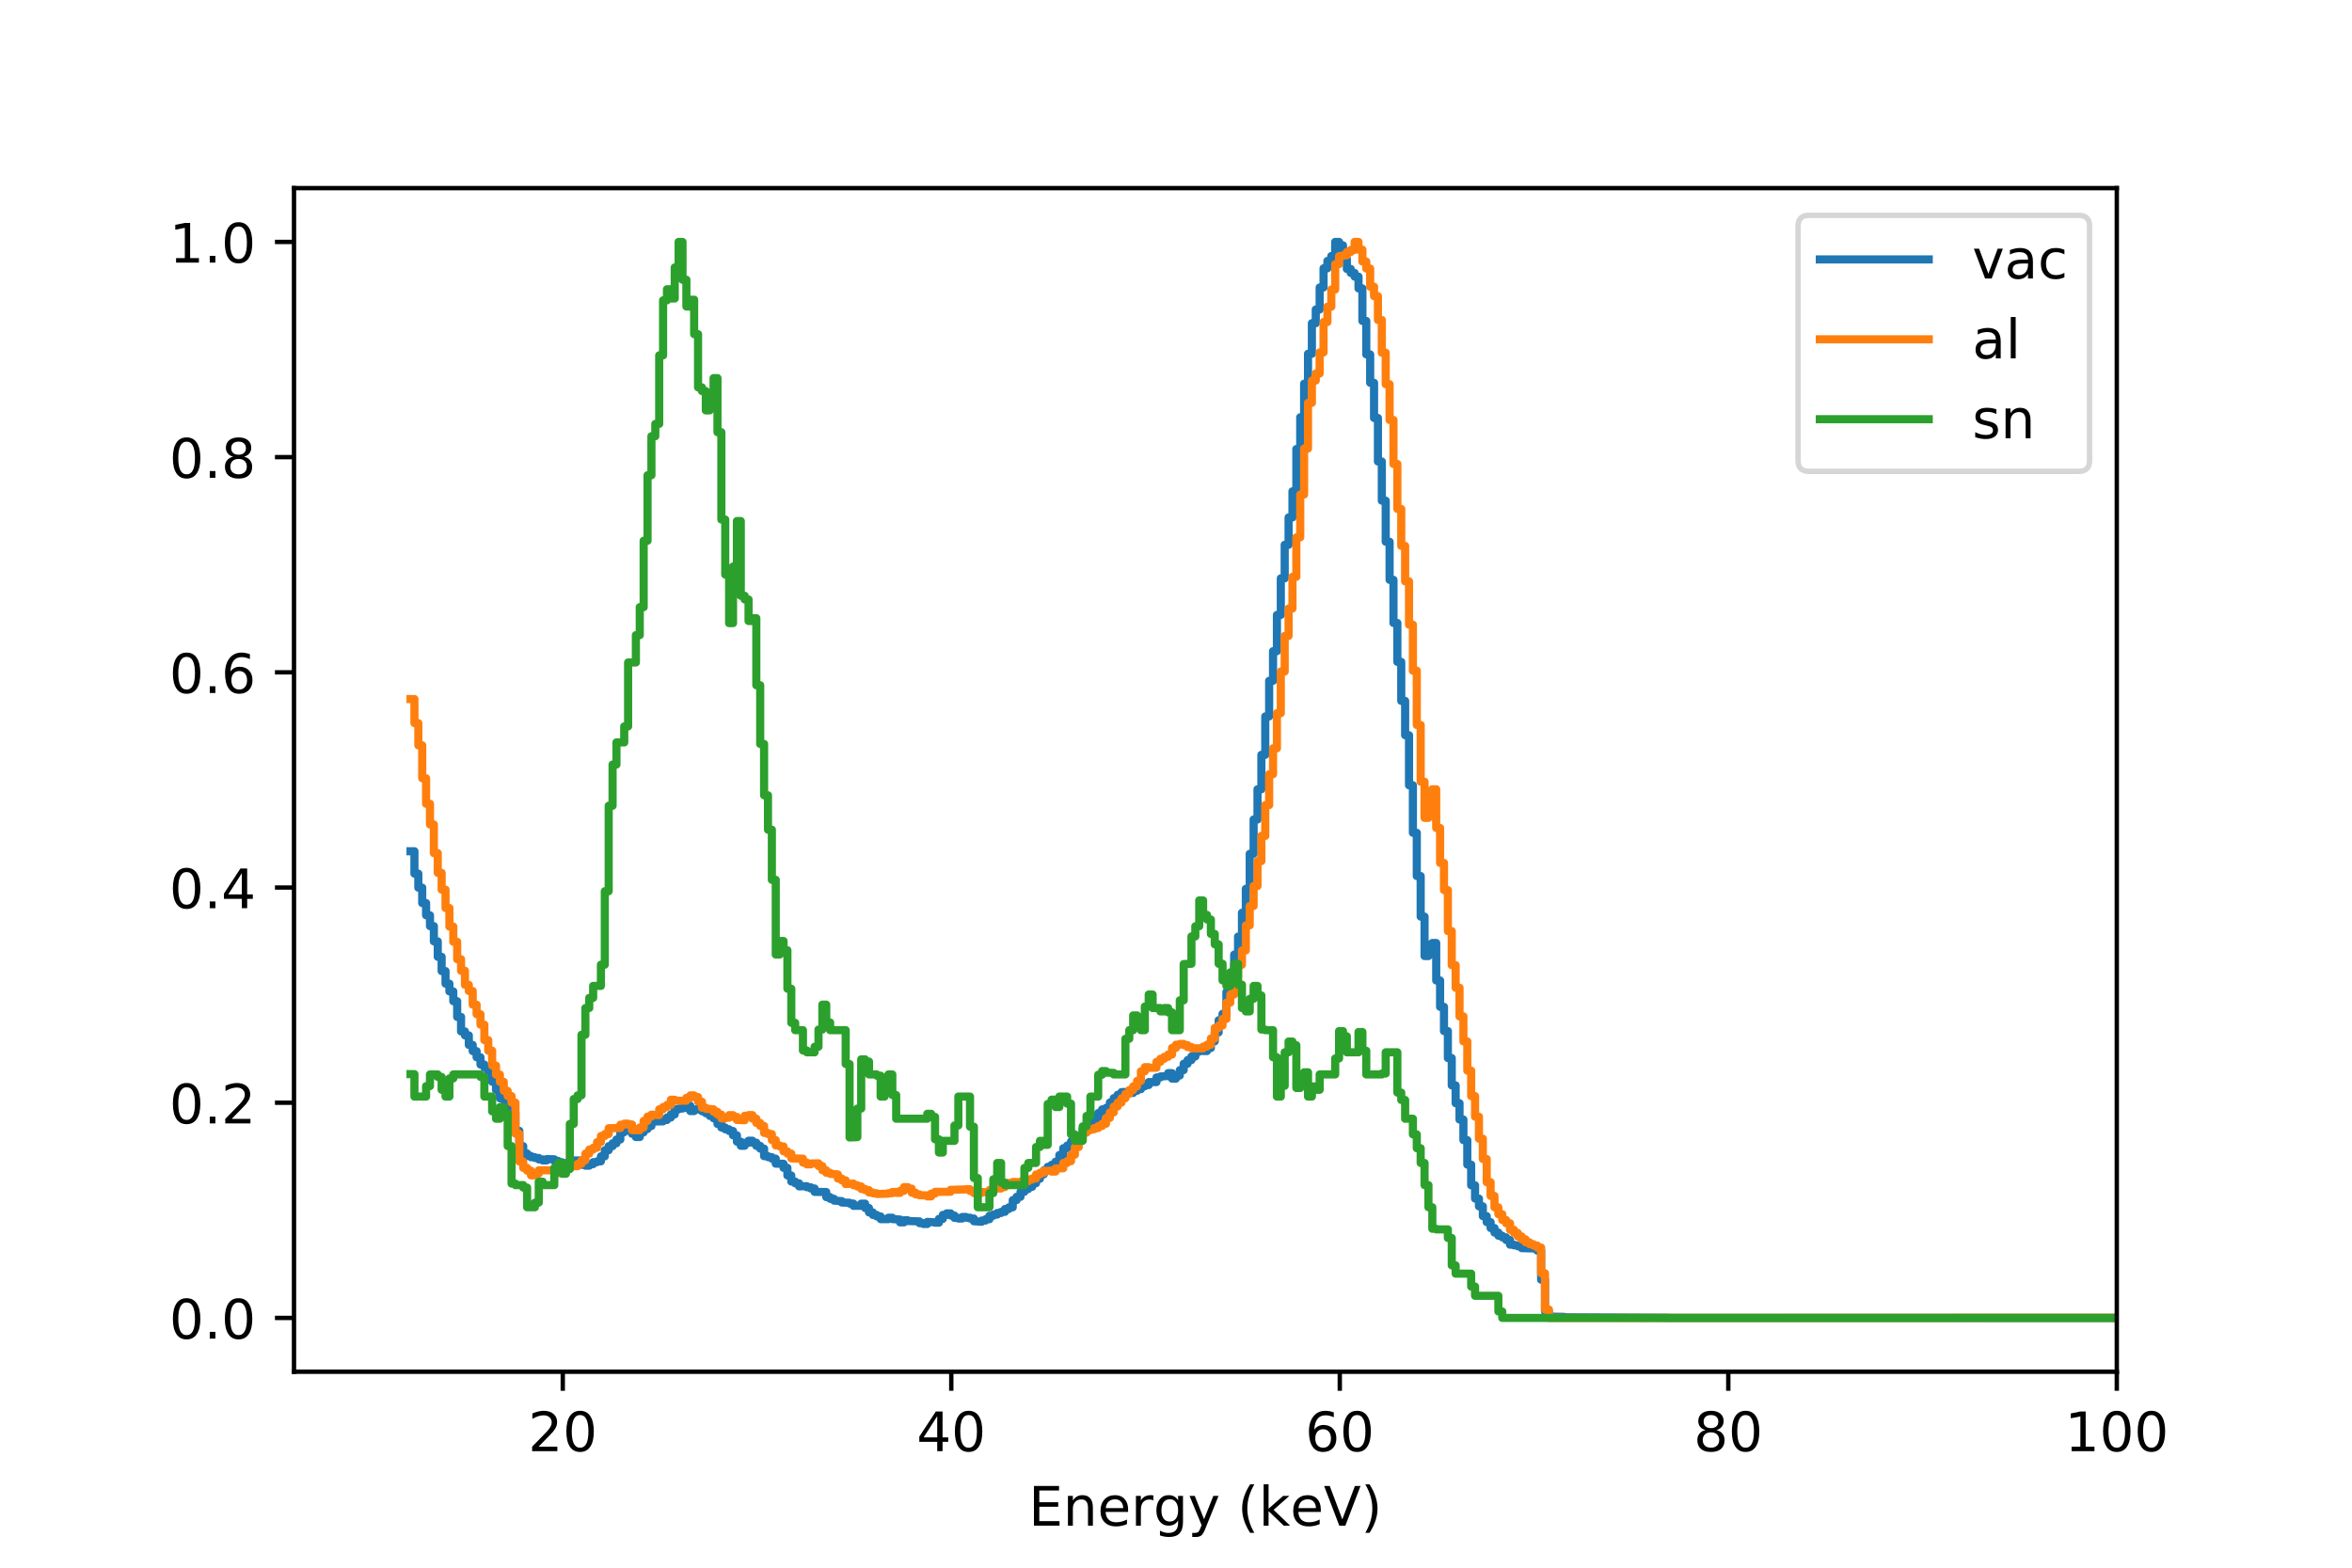 <?xml version="1.0" encoding="utf-8" standalone="no"?>
<!DOCTYPE svg PUBLIC "-//W3C//DTD SVG 1.1//EN"
  "http://www.w3.org/Graphics/SVG/1.1/DTD/svg11.dtd">
<!-- Created with matplotlib (http://matplotlib.org/) -->
<svg height="288pt" version="1.1" viewBox="0 0 432 288" width="432pt" xmlns="http://www.w3.org/2000/svg" xmlns:xlink="http://www.w3.org/1999/xlink">
 <defs>
  <style type="text/css">
*{stroke-linecap:butt;stroke-linejoin:round;}
  </style>
 </defs>
 <g id="figure_1">
  <g id="patch_1">
   <path d="M 0 288 
L 432 288 
L 432 0 
L 0 0 
z
" style="fill:#ffffff;"/>
  </g>
  <g id="axes_1">
   <g id="patch_2">
    <path d="M 54 252 
L 388.8 252 
L 388.8 34.56 
L 54 34.56 
z
" style="fill:#ffffff;"/>
   </g>
   <g id="matplotlib.axis_1">
    <g id="xtick_1">
     <g id="line2d_1">
      <defs>
       <path d="M 0 0 
L 0 3.5 
" id="m0daf4c4205" style="stroke:#000000;stroke-width:0.8;"/>
      </defs>
      <g>
       <use style="stroke:#000000;stroke-width:0.8;" x="103.366" xlink:href="#m0daf4c4205" y="252"/>
      </g>
     </g>
     <g id="text_1">
      <!-- 20 -->
      <defs>
       <path d="M 19.188 8.297 
L 53.609 8.297 
L 53.609 0 
L 7.328 0 
L 7.328 8.297 
Q 12.938 14.109 22.625 23.891 
Q 32.328 33.688 34.812 36.531 
Q 39.547 41.844 41.422 45.531 
Q 43.312 49.219 43.312 52.781 
Q 43.312 58.594 39.234 62.25 
Q 35.156 65.922 28.609 65.922 
Q 23.969 65.922 18.812 64.312 
Q 13.672 62.703 7.812 59.422 
L 7.812 69.391 
Q 13.766 71.781 18.938 73 
Q 24.125 74.219 28.422 74.219 
Q 39.75 74.219 46.484 68.547 
Q 53.219 62.891 53.219 53.422 
Q 53.219 48.922 51.531 44.891 
Q 49.859 40.875 45.406 35.406 
Q 44.188 33.984 37.641 27.219 
Q 31.109 20.453 19.188 8.297 
z
" id="DejaVuSans-32"/>
       <path d="M 31.781 66.406 
Q 24.172 66.406 20.328 58.906 
Q 16.5 51.422 16.5 36.375 
Q 16.5 21.391 20.328 13.891 
Q 24.172 6.391 31.781 6.391 
Q 39.453 6.391 43.281 13.891 
Q 47.125 21.391 47.125 36.375 
Q 47.125 51.422 43.281 58.906 
Q 39.453 66.406 31.781 66.406 
z
M 31.781 74.219 
Q 44.047 74.219 50.516 64.516 
Q 56.984 54.828 56.984 36.375 
Q 56.984 17.969 50.516 8.266 
Q 44.047 -1.422 31.781 -1.422 
Q 19.531 -1.422 13.062 8.266 
Q 6.594 17.969 6.594 36.375 
Q 6.594 54.828 13.062 64.516 
Q 19.531 74.219 31.781 74.219 
z
" id="DejaVuSans-30"/>
      </defs>
      <g transform="translate(97.004 266.598)scale(0.1 -0.1)">
       <use xlink:href="#DejaVuSans-32"/>
       <use x="63.623" xlink:href="#DejaVuSans-30"/>
      </g>
     </g>
    </g>
    <g id="xtick_2">
     <g id="line2d_2">
      <g>
       <use style="stroke:#000000;stroke-width:0.8;" x="174.725" xlink:href="#m0daf4c4205" y="252"/>
      </g>
     </g>
     <g id="text_2">
      <!-- 40 -->
      <defs>
       <path d="M 37.797 64.312 
L 12.891 25.391 
L 37.797 25.391 
z
M 35.203 72.906 
L 47.609 72.906 
L 47.609 25.391 
L 58.016 25.391 
L 58.016 17.188 
L 47.609 17.188 
L 47.609 0 
L 37.797 0 
L 37.797 17.188 
L 4.891 17.188 
L 4.891 26.703 
z
" id="DejaVuSans-34"/>
      </defs>
      <g transform="translate(168.362 266.598)scale(0.1 -0.1)">
       <use xlink:href="#DejaVuSans-34"/>
       <use x="63.623" xlink:href="#DejaVuSans-30"/>
      </g>
     </g>
    </g>
    <g id="xtick_3">
     <g id="line2d_3">
      <g>
       <use style="stroke:#000000;stroke-width:0.8;" x="246.083" xlink:href="#m0daf4c4205" y="252"/>
      </g>
     </g>
     <g id="text_3">
      <!-- 60 -->
      <defs>
       <path d="M 33.016 40.375 
Q 26.375 40.375 22.484 35.828 
Q 18.609 31.297 18.609 23.391 
Q 18.609 15.531 22.484 10.953 
Q 26.375 6.391 33.016 6.391 
Q 39.656 6.391 43.531 10.953 
Q 47.406 15.531 47.406 23.391 
Q 47.406 31.297 43.531 35.828 
Q 39.656 40.375 33.016 40.375 
z
M 52.594 71.297 
L 52.594 62.312 
Q 48.875 64.062 45.094 64.984 
Q 41.312 65.922 37.594 65.922 
Q 27.828 65.922 22.672 59.328 
Q 17.531 52.734 16.797 39.406 
Q 19.672 43.656 24.016 45.922 
Q 28.375 48.188 33.594 48.188 
Q 44.578 48.188 50.953 41.516 
Q 57.328 34.859 57.328 23.391 
Q 57.328 12.156 50.688 5.359 
Q 44.047 -1.422 33.016 -1.422 
Q 20.359 -1.422 13.672 8.266 
Q 6.984 17.969 6.984 36.375 
Q 6.984 53.656 15.188 63.938 
Q 23.391 74.219 37.203 74.219 
Q 40.922 74.219 44.703 73.484 
Q 48.484 72.75 52.594 71.297 
z
" id="DejaVuSans-36"/>
      </defs>
      <g transform="translate(239.721 266.598)scale(0.1 -0.1)">
       <use xlink:href="#DejaVuSans-36"/>
       <use x="63.623" xlink:href="#DejaVuSans-30"/>
      </g>
     </g>
    </g>
    <g id="xtick_4">
     <g id="line2d_4">
      <g>
       <use style="stroke:#000000;stroke-width:0.8;" x="317.442" xlink:href="#m0daf4c4205" y="252"/>
      </g>
     </g>
     <g id="text_4">
      <!-- 80 -->
      <defs>
       <path d="M 31.781 34.625 
Q 24.75 34.625 20.719 30.859 
Q 16.703 27.094 16.703 20.516 
Q 16.703 13.922 20.719 10.156 
Q 24.75 6.391 31.781 6.391 
Q 38.812 6.391 42.859 10.172 
Q 46.922 13.969 46.922 20.516 
Q 46.922 27.094 42.891 30.859 
Q 38.875 34.625 31.781 34.625 
z
M 21.922 38.812 
Q 15.578 40.375 12.031 44.719 
Q 8.5 49.078 8.5 55.328 
Q 8.5 64.062 14.719 69.141 
Q 20.953 74.219 31.781 74.219 
Q 42.672 74.219 48.875 69.141 
Q 55.078 64.062 55.078 55.328 
Q 55.078 49.078 51.531 44.719 
Q 48 40.375 41.703 38.812 
Q 48.828 37.156 52.797 32.312 
Q 56.781 27.484 56.781 20.516 
Q 56.781 9.906 50.312 4.234 
Q 43.844 -1.422 31.781 -1.422 
Q 19.734 -1.422 13.25 4.234 
Q 6.781 9.906 6.781 20.516 
Q 6.781 27.484 10.781 32.312 
Q 14.797 37.156 21.922 38.812 
z
M 18.312 54.391 
Q 18.312 48.734 21.844 45.562 
Q 25.391 42.391 31.781 42.391 
Q 38.141 42.391 41.719 45.562 
Q 45.312 48.734 45.312 54.391 
Q 45.312 60.062 41.719 63.234 
Q 38.141 66.406 31.781 66.406 
Q 25.391 66.406 21.844 63.234 
Q 18.312 60.062 18.312 54.391 
z
" id="DejaVuSans-38"/>
      </defs>
      <g transform="translate(311.079 266.598)scale(0.1 -0.1)">
       <use xlink:href="#DejaVuSans-38"/>
       <use x="63.623" xlink:href="#DejaVuSans-30"/>
      </g>
     </g>
    </g>
    <g id="xtick_5">
     <g id="line2d_5">
      <g>
       <use style="stroke:#000000;stroke-width:0.8;" x="388.8" xlink:href="#m0daf4c4205" y="252"/>
      </g>
     </g>
     <g id="text_5">
      <!-- 100 -->
      <defs>
       <path d="M 12.406 8.297 
L 28.516 8.297 
L 28.516 63.922 
L 10.984 60.406 
L 10.984 69.391 
L 28.422 72.906 
L 38.281 72.906 
L 38.281 8.297 
L 54.391 8.297 
L 54.391 0 
L 12.406 0 
z
" id="DejaVuSans-31"/>
      </defs>
      <g transform="translate(379.256 266.598)scale(0.1 -0.1)">
       <use xlink:href="#DejaVuSans-31"/>
       <use x="63.623" xlink:href="#DejaVuSans-30"/>
       <use x="127.246" xlink:href="#DejaVuSans-30"/>
      </g>
     </g>
    </g>
    <g id="text_6">
     <!-- Energy (keV) -->
     <defs>
      <path d="M 9.812 72.906 
L 55.906 72.906 
L 55.906 64.594 
L 19.672 64.594 
L 19.672 43.016 
L 54.391 43.016 
L 54.391 34.719 
L 19.672 34.719 
L 19.672 8.297 
L 56.781 8.297 
L 56.781 0 
L 9.812 0 
z
" id="DejaVuSans-45"/>
      <path d="M 54.891 33.016 
L 54.891 0 
L 45.906 0 
L 45.906 32.719 
Q 45.906 40.484 42.875 44.328 
Q 39.844 48.188 33.797 48.188 
Q 26.516 48.188 22.312 43.547 
Q 18.109 38.922 18.109 30.906 
L 18.109 0 
L 9.078 0 
L 9.078 54.688 
L 18.109 54.688 
L 18.109 46.188 
Q 21.344 51.125 25.703 53.562 
Q 30.078 56 35.797 56 
Q 45.219 56 50.047 50.172 
Q 54.891 44.344 54.891 33.016 
z
" id="DejaVuSans-6e"/>
      <path d="M 56.203 29.594 
L 56.203 25.203 
L 14.891 25.203 
Q 15.484 15.922 20.484 11.062 
Q 25.484 6.203 34.422 6.203 
Q 39.594 6.203 44.453 7.469 
Q 49.312 8.734 54.109 11.281 
L 54.109 2.781 
Q 49.266 0.734 44.188 -0.344 
Q 39.109 -1.422 33.891 -1.422 
Q 20.797 -1.422 13.156 6.188 
Q 5.516 13.812 5.516 26.812 
Q 5.516 40.234 12.766 48.109 
Q 20.016 56 32.328 56 
Q 43.359 56 49.781 48.891 
Q 56.203 41.797 56.203 29.594 
z
M 47.219 32.234 
Q 47.125 39.594 43.094 43.984 
Q 39.062 48.391 32.422 48.391 
Q 24.906 48.391 20.391 44.141 
Q 15.875 39.891 15.188 32.172 
z
" id="DejaVuSans-65"/>
      <path d="M 41.109 46.297 
Q 39.594 47.172 37.812 47.578 
Q 36.031 48 33.891 48 
Q 26.266 48 22.188 43.047 
Q 18.109 38.094 18.109 28.812 
L 18.109 0 
L 9.078 0 
L 9.078 54.688 
L 18.109 54.688 
L 18.109 46.188 
Q 20.953 51.172 25.484 53.578 
Q 30.031 56 36.531 56 
Q 37.453 56 38.578 55.875 
Q 39.703 55.766 41.062 55.516 
z
" id="DejaVuSans-72"/>
      <path d="M 45.406 27.984 
Q 45.406 37.75 41.375 43.109 
Q 37.359 48.484 30.078 48.484 
Q 22.859 48.484 18.828 43.109 
Q 14.797 37.75 14.797 27.984 
Q 14.797 18.266 18.828 12.891 
Q 22.859 7.516 30.078 7.516 
Q 37.359 7.516 41.375 12.891 
Q 45.406 18.266 45.406 27.984 
z
M 54.391 6.781 
Q 54.391 -7.172 48.188 -13.984 
Q 42 -20.797 29.203 -20.797 
Q 24.469 -20.797 20.266 -20.094 
Q 16.062 -19.391 12.109 -17.922 
L 12.109 -9.188 
Q 16.062 -11.328 19.922 -12.344 
Q 23.781 -13.375 27.781 -13.375 
Q 36.625 -13.375 41.016 -8.766 
Q 45.406 -4.156 45.406 5.172 
L 45.406 9.625 
Q 42.625 4.781 38.281 2.391 
Q 33.938 0 27.875 0 
Q 17.828 0 11.672 7.656 
Q 5.516 15.328 5.516 27.984 
Q 5.516 40.672 11.672 48.328 
Q 17.828 56 27.875 56 
Q 33.938 56 38.281 53.609 
Q 42.625 51.219 45.406 46.391 
L 45.406 54.688 
L 54.391 54.688 
z
" id="DejaVuSans-67"/>
      <path d="M 32.172 -5.078 
Q 28.375 -14.844 24.75 -17.812 
Q 21.141 -20.797 15.094 -20.797 
L 7.906 -20.797 
L 7.906 -13.281 
L 13.188 -13.281 
Q 16.891 -13.281 18.938 -11.516 
Q 21 -9.766 23.484 -3.219 
L 25.094 0.875 
L 2.984 54.688 
L 12.5 54.688 
L 29.594 11.922 
L 46.688 54.688 
L 56.203 54.688 
z
" id="DejaVuSans-79"/>
      <path id="DejaVuSans-20"/>
      <path d="M 31 75.875 
Q 24.469 64.656 21.281 53.656 
Q 18.109 42.672 18.109 31.391 
Q 18.109 20.125 21.312 9.062 
Q 24.516 -2 31 -13.188 
L 23.188 -13.188 
Q 15.875 -1.703 12.234 9.375 
Q 8.594 20.453 8.594 31.391 
Q 8.594 42.281 12.203 53.312 
Q 15.828 64.359 23.188 75.875 
z
" id="DejaVuSans-28"/>
      <path d="M 9.078 75.984 
L 18.109 75.984 
L 18.109 31.109 
L 44.922 54.688 
L 56.391 54.688 
L 27.391 29.109 
L 57.625 0 
L 45.906 0 
L 18.109 26.703 
L 18.109 0 
L 9.078 0 
z
" id="DejaVuSans-6b"/>
      <path d="M 28.609 0 
L 0.781 72.906 
L 11.078 72.906 
L 34.188 11.531 
L 57.328 72.906 
L 67.578 72.906 
L 39.797 0 
z
" id="DejaVuSans-56"/>
      <path d="M 8.016 75.875 
L 15.828 75.875 
Q 23.141 64.359 26.781 53.312 
Q 30.422 42.281 30.422 31.391 
Q 30.422 20.453 26.781 9.375 
Q 23.141 -1.703 15.828 -13.188 
L 8.016 -13.188 
Q 14.5 -2 17.703 9.062 
Q 20.906 20.125 20.906 31.391 
Q 20.906 42.672 17.703 53.656 
Q 14.5 64.656 8.016 75.875 
z
" id="DejaVuSans-29"/>
     </defs>
     <g transform="translate(188.927 280.277)scale(0.1 -0.1)">
      <use xlink:href="#DejaVuSans-45"/>
      <use x="63.184" xlink:href="#DejaVuSans-6e"/>
      <use x="126.562" xlink:href="#DejaVuSans-65"/>
      <use x="188.086" xlink:href="#DejaVuSans-72"/>
      <use x="229.184" xlink:href="#DejaVuSans-67"/>
      <use x="292.66" xlink:href="#DejaVuSans-79"/>
      <use x="351.84" xlink:href="#DejaVuSans-20"/>
      <use x="383.627" xlink:href="#DejaVuSans-28"/>
      <use x="422.641" xlink:href="#DejaVuSans-6b"/>
      <use x="480.504" xlink:href="#DejaVuSans-65"/>
      <use x="542.027" xlink:href="#DejaVuSans-56"/>
      <use x="610.436" xlink:href="#DejaVuSans-29"/>
     </g>
    </g>
   </g>
   <g id="matplotlib.axis_2">
    <g id="ytick_1">
     <g id="line2d_6">
      <defs>
       <path d="M 0 0 
L -3.5 0 
" id="mf106c915b4" style="stroke:#000000;stroke-width:0.8;"/>
      </defs>
      <g>
       <use style="stroke:#000000;stroke-width:0.8;" x="54" xlink:href="#mf106c915b4" y="242.116"/>
      </g>
     </g>
     <g id="text_7">
      <!-- 0.0 -->
      <defs>
       <path d="M 10.688 12.406 
L 21 12.406 
L 21 0 
L 10.688 0 
z
" id="DejaVuSans-2e"/>
      </defs>
      <g transform="translate(31.097 245.916)scale(0.1 -0.1)">
       <use xlink:href="#DejaVuSans-30"/>
       <use x="63.623" xlink:href="#DejaVuSans-2e"/>
       <use x="95.41" xlink:href="#DejaVuSans-30"/>
      </g>
     </g>
    </g>
    <g id="ytick_2">
     <g id="line2d_7">
      <g>
       <use style="stroke:#000000;stroke-width:0.8;" x="54" xlink:href="#mf106c915b4" y="202.582"/>
      </g>
     </g>
     <g id="text_8">
      <!-- 0.2 -->
      <g transform="translate(31.097 206.381)scale(0.1 -0.1)">
       <use xlink:href="#DejaVuSans-30"/>
       <use x="63.623" xlink:href="#DejaVuSans-2e"/>
       <use x="95.41" xlink:href="#DejaVuSans-32"/>
      </g>
     </g>
    </g>
    <g id="ytick_3">
     <g id="line2d_8">
      <g>
       <use style="stroke:#000000;stroke-width:0.8;" x="54" xlink:href="#mf106c915b4" y="163.047"/>
      </g>
     </g>
     <g id="text_9">
      <!-- 0.4 -->
      <g transform="translate(31.097 166.846)scale(0.1 -0.1)">
       <use xlink:href="#DejaVuSans-30"/>
       <use x="63.623" xlink:href="#DejaVuSans-2e"/>
       <use x="95.41" xlink:href="#DejaVuSans-34"/>
      </g>
     </g>
    </g>
    <g id="ytick_4">
     <g id="line2d_9">
      <g>
       <use style="stroke:#000000;stroke-width:0.8;" x="54" xlink:href="#mf106c915b4" y="123.513"/>
      </g>
     </g>
     <g id="text_10">
      <!-- 0.6 -->
      <g transform="translate(31.097 127.312)scale(0.1 -0.1)">
       <use xlink:href="#DejaVuSans-30"/>
       <use x="63.623" xlink:href="#DejaVuSans-2e"/>
       <use x="95.41" xlink:href="#DejaVuSans-36"/>
      </g>
     </g>
    </g>
    <g id="ytick_5">
     <g id="line2d_10">
      <g>
       <use style="stroke:#000000;stroke-width:0.8;" x="54" xlink:href="#mf106c915b4" y="83.978"/>
      </g>
     </g>
     <g id="text_11">
      <!-- 0.8 -->
      <g transform="translate(31.097 87.777)scale(0.1 -0.1)">
       <use xlink:href="#DejaVuSans-30"/>
       <use x="63.623" xlink:href="#DejaVuSans-2e"/>
       <use x="95.41" xlink:href="#DejaVuSans-38"/>
      </g>
     </g>
    </g>
    <g id="ytick_6">
     <g id="line2d_11">
      <g>
       <use style="stroke:#000000;stroke-width:0.8;" x="54" xlink:href="#mf106c915b4" y="44.444"/>
      </g>
     </g>
     <g id="text_12">
      <!-- 1.0 -->
      <g transform="translate(31.097 48.243)scale(0.1 -0.1)">
       <use xlink:href="#DejaVuSans-31"/>
       <use x="63.623" xlink:href="#DejaVuSans-2e"/>
       <use x="95.41" xlink:href="#DejaVuSans-30"/>
      </g>
     </g>
    </g>
   </g>
   <g id="line2d_12">
    <path clip-path="url(#p7fd752e56d)" d="M 75.408 156.384 
L 76.121 156.384 
L 76.121 160.496 
L 76.835 160.496 
L 76.835 163.069 
L 77.548 163.069 
L 77.548 165.903 
L 78.262 165.903 
L 78.262 168.144 
L 78.975 168.144 
L 78.975 170.138 
L 79.689 170.138 
L 79.689 172.937 
L 80.403 172.937 
L 80.403 175.776 
L 81.116 175.776 
L 81.116 178.398 
L 81.83 178.398 
L 81.83 180.707 
L 82.543 180.707 
L 82.543 182.131 
L 83.257 182.131 
L 83.257 183.93 
L 83.971 183.93 
L 83.971 186.82 
L 84.684 186.82 
L 84.684 189.482 
L 85.398 189.482 
L 85.398 190.212 
L 86.111 190.212 
L 86.111 191.965 
L 86.825 191.965 
L 86.825 193.106 
L 87.538 193.106 
L 87.538 194.229 
L 88.252 194.229 
L 88.252 195.567 
L 88.966 195.567 
L 88.966 196.131 
L 89.679 196.131 
L 89.679 197.14 
L 90.393 197.14 
L 90.393 198.725 
L 91.106 198.725 
L 91.106 200.223 
L 91.82 200.223 
L 91.82 201.772 
L 92.534 201.772 
L 92.534 202.105 
L 93.247 202.105 
L 93.247 203.254 
L 93.961 203.254 
L 93.961 204.505 
L 94.674 204.505 
L 94.674 207.748 
L 95.388 207.748 
L 95.388 210.556 
L 96.101 210.556 
L 96.101 211.9 
L 96.815 211.9 
L 96.815 212.362 
L 97.529 212.362 
L 97.529 212.594 
L 98.242 212.594 
L 98.242 212.727 
L 98.956 212.727 
L 98.956 212.991 
L 99.669 212.991 
L 99.669 213.176 
L 100.383 213.176 
L 100.383 212.945 
L 101.81 212.971 
L 101.81 213.269 
L 102.524 213.269 
L 102.524 213.514 
L 103.237 213.514 
L 103.237 213.655 
L 104.665 213.724 
L 104.665 213.184 
L 106.805 213.191 
L 106.805 213.987 
L 107.519 213.987 
L 107.519 214.15 
L 108.232 214.15 
L 108.232 213.862 
L 108.946 213.862 
L 108.946 213.501 
L 109.66 213.501 
L 109.66 213.35 
L 110.373 213.35 
L 110.373 212.425 
L 111.087 212.425 
L 111.087 211.307 
L 111.8 211.307 
L 111.8 210.564 
L 112.514 210.564 
L 112.514 210.034 
L 113.228 210.034 
L 113.228 209.336 
L 113.941 209.336 
L 113.941 207.995 
L 114.655 207.995 
L 114.655 207.065 
L 115.368 207.065 
L 115.368 206.678 
L 116.082 206.678 
L 116.082 208.284 
L 116.795 208.284 
L 116.795 208.881 
L 117.509 208.881 
L 117.509 208.026 
L 118.223 208.026 
L 118.223 207.411 
L 118.936 207.411 
L 118.936 206.864 
L 119.65 206.864 
L 119.65 205.887 
L 120.363 205.887 
L 120.363 206.022 
L 121.791 206.002 
L 121.791 205.754 
L 122.504 205.754 
L 122.504 205.297 
L 123.218 205.297 
L 123.218 204.73 
L 123.931 204.73 
L 123.931 203.798 
L 124.645 203.798 
L 124.645 203.654 
L 125.358 203.654 
L 125.358 203.525 
L 126.072 203.525 
L 126.072 203.127 
L 126.786 203.127 
L 126.786 204.111 
L 127.499 204.111 
L 127.499 203.816 
L 128.213 203.816 
L 128.213 203.651 
L 128.926 203.651 
L 128.926 204.138 
L 129.64 204.138 
L 129.64 204.507 
L 130.354 204.507 
L 130.354 205 
L 131.067 205 
L 131.067 205.445 
L 131.781 205.445 
L 131.781 206.477 
L 132.494 206.477 
L 132.494 207.138 
L 133.208 207.138 
L 133.208 207.463 
L 133.921 207.463 
L 133.921 207.771 
L 134.635 207.771 
L 134.635 208.564 
L 135.349 208.564 
L 135.349 209.734 
L 136.062 209.734 
L 136.062 210.488 
L 136.776 210.488 
L 136.776 209.952 
L 137.489 209.952 
L 137.489 209.563 
L 138.203 209.563 
L 138.203 209.924 
L 138.917 209.924 
L 138.917 210.509 
L 139.63 210.509 
L 139.63 211.014 
L 140.344 211.014 
L 140.344 212.396 
L 141.057 212.396 
L 141.057 212.578 
L 141.771 212.578 
L 141.771 212.861 
L 142.484 212.861 
L 142.484 213.777 
L 143.912 213.79 
L 143.912 214.541 
L 144.625 214.541 
L 144.625 215.945 
L 145.339 215.945 
L 145.339 217.059 
L 146.052 217.059 
L 146.052 217.385 
L 146.766 217.385 
L 146.766 217.946 
L 148.193 217.914 
L 148.193 218.109 
L 148.907 218.109 
L 148.907 218.333 
L 149.62 218.333 
L 149.62 218.957 
L 151.761 218.989 
L 151.761 219.917 
L 152.475 219.917 
L 152.475 220.234 
L 153.188 220.234 
L 153.188 220.563 
L 154.615 220.66 
L 154.615 220.915 
L 156.043 220.954 
L 156.043 221.109 
L 156.756 221.109 
L 156.756 221.525 
L 158.183 221.51 
L 158.183 221.123 
L 158.897 221.123 
L 158.897 221.926 
L 159.611 221.926 
L 159.611 222.732 
L 160.324 222.732 
L 160.324 223.197 
L 161.038 223.197 
L 161.038 223.469 
L 161.751 223.469 
L 161.751 223.966 
L 163.178 223.972 
L 163.178 223.703 
L 163.892 223.703 
L 163.892 223.961 
L 165.319 224.039 
L 165.319 224.561 
L 166.033 224.561 
L 166.033 224.184 
L 166.746 224.184 
L 166.746 224.315 
L 168.887 224.38 
L 168.887 224.704 
L 169.601 224.704 
L 169.601 224.863 
L 170.314 224.863 
L 170.314 224.473 
L 171.741 224.553 
L 171.741 224.616 
L 172.455 224.616 
L 172.455 223.925 
L 173.169 223.925 
L 173.169 223.192 
L 173.882 223.192 
L 173.882 222.908 
L 174.596 222.908 
L 174.596 223.301 
L 175.309 223.301 
L 175.309 223.737 
L 176.023 223.737 
L 176.023 223.852 
L 176.737 223.852 
L 176.737 223.574 
L 177.45 223.574 
L 177.45 223.703 
L 178.164 223.703 
L 178.164 223.852 
L 178.877 223.852 
L 178.877 224.354 
L 180.304 224.447 
L 180.304 224.226 
L 181.018 224.226 
L 181.018 223.985 
L 181.732 223.985 
L 181.732 223.345 
L 182.445 223.345 
L 182.445 223.13 
L 183.159 223.13 
L 183.159 222.84 
L 183.872 222.84 
L 183.872 222.628 
L 184.586 222.628 
L 184.586 222.107 
L 185.3 222.107 
L 185.3 221.793 
L 186.013 221.793 
L 186.013 220.473 
L 186.727 220.473 
L 186.727 219.865 
L 187.44 219.865 
L 187.44 218.944 
L 188.154 218.944 
L 188.154 218.442 
L 188.867 218.442 
L 188.867 218.032 
L 189.581 218.032 
L 189.581 217.366 
L 190.295 217.366 
L 190.295 216.55 
L 191.008 216.55 
L 191.008 215.739 
L 191.722 215.739 
L 191.722 215.013 
L 192.435 215.013 
L 192.435 214.361 
L 193.149 214.361 
L 193.149 213.985 
L 193.863 213.985 
L 193.863 213.426 
L 194.576 213.426 
L 194.576 212.183 
L 195.29 212.183 
L 195.29 210.943 
L 196.003 210.943 
L 196.003 210.454 
L 196.717 210.454 
L 196.717 209.708 
L 197.43 209.708 
L 197.43 209.376 
L 198.144 209.376 
L 198.144 208.731 
L 198.858 208.731 
L 198.858 207.376 
L 200.285 207.39 
L 200.285 206.83 
L 200.998 206.83 
L 200.998 205.716 
L 201.712 205.716 
L 201.712 204.484 
L 202.426 204.484 
L 202.426 203.807 
L 203.139 203.807 
L 203.139 203.53 
L 203.853 203.53 
L 203.853 202.539 
L 204.566 202.539 
L 204.566 201.739 
L 205.28 201.739 
L 205.28 201.125 
L 205.994 201.125 
L 205.994 200.634 
L 207.421 200.592 
L 207.421 200.785 
L 208.134 200.785 
L 208.134 200.387 
L 208.848 200.387 
L 208.848 200.095 
L 209.561 200.095 
L 209.561 199.558 
L 210.275 199.558 
L 210.275 199.334 
L 210.989 199.334 
L 210.989 198.785 
L 212.416 198.791 
L 212.416 197.938 
L 213.129 197.938 
L 213.129 197.761 
L 214.557 197.673 
L 214.557 197.145 
L 215.27 197.145 
L 215.27 198.157 
L 215.984 198.157 
L 215.984 197.588 
L 216.697 197.588 
L 216.697 196.591 
L 217.411 196.591 
L 217.411 195.42 
L 218.124 195.42 
L 218.124 194.746 
L 218.838 194.746 
L 218.838 194.088 
L 219.552 194.088 
L 219.552 193.196 
L 220.265 193.196 
L 220.265 192.937 
L 220.979 192.937 
L 220.979 193.085 
L 221.692 193.085 
L 221.692 192.537 
L 222.406 192.537 
L 222.406 191.3 
L 223.12 191.3 
L 223.12 189.659 
L 223.833 189.659 
L 223.833 187.429 
L 224.547 187.429 
L 224.547 186.254 
L 225.26 186.254 
L 225.26 182.232 
L 225.974 182.232 
L 225.974 178.687 
L 226.687 178.687 
L 226.687 175.37 
L 227.401 175.37 
L 227.401 172.059 
L 228.115 172.059 
L 228.115 167.683 
L 228.828 167.683 
L 228.828 163.288 
L 229.542 163.288 
L 229.542 156.852 
L 230.255 156.852 
L 230.255 150.55 
L 230.969 150.55 
L 230.969 145.003 
L 231.683 145.003 
L 231.683 138.671 
L 232.396 138.671 
L 232.396 131.611 
L 233.11 131.611 
L 233.11 125.073 
L 233.823 125.073 
L 233.823 119.625 
L 234.537 119.625 
L 234.537 112.97 
L 235.25 112.97 
L 235.25 106.248 
L 235.964 106.248 
L 235.964 100.086 
L 236.678 100.086 
L 236.678 95.06 
L 237.391 95.06 
L 237.391 90.26 
L 238.105 90.26 
L 238.105 82.493 
L 238.818 82.493 
L 238.818 76.659 
L 239.532 76.659 
L 239.532 70.489 
L 240.246 70.489 
L 240.246 64.996 
L 240.959 64.996 
L 240.959 59.376 
L 241.673 59.376 
L 241.673 56.852 
L 242.386 56.852 
L 242.386 52.809 
L 243.1 52.809 
L 243.1 49.292 
L 243.813 49.292 
L 243.813 47.935 
L 244.527 47.935 
L 244.527 47.036 
L 245.241 47.036 
L 245.241 44.444 
L 245.954 44.444 
L 245.954 45.073 
L 246.668 45.073 
L 246.668 47.556 
L 247.381 47.556 
L 247.381 49.409 
L 248.095 49.409 
L 248.095 50.147 
L 248.809 50.147 
L 248.809 50.823 
L 249.522 50.823 
L 249.522 52.986 
L 250.236 52.986 
L 250.236 58.959 
L 250.949 58.959 
L 250.949 65.11 
L 251.663 65.11 
L 251.663 70.324 
L 252.377 70.324 
L 252.377 76.79 
L 253.09 76.79 
L 253.09 84.78 
L 253.804 84.78 
L 253.804 91.977 
L 254.517 91.977 
L 254.517 99.522 
L 255.231 99.522 
L 255.231 106.524 
L 255.944 106.524 
L 255.944 114.449 
L 256.658 114.449 
L 256.658 121.593 
L 257.372 121.593 
L 257.372 128.759 
L 258.085 128.759 
L 258.085 135.066 
L 258.799 135.066 
L 258.799 144.26 
L 259.512 144.26 
L 259.512 152.994 
L 260.226 152.994 
L 260.226 160.935 
L 260.94 160.935 
L 260.94 168.39 
L 261.653 168.39 
L 261.653 175.637 
L 262.367 175.637 
L 262.367 173.599 
L 263.08 173.599 
L 263.08 173.239 
L 263.794 173.239 
L 263.794 180.122 
L 264.507 180.122 
L 264.507 184.97 
L 265.221 184.97 
L 265.221 189.417 
L 265.935 189.417 
L 265.935 194.377 
L 266.648 194.377 
L 266.648 199.397 
L 267.362 199.397 
L 267.362 202.669 
L 268.075 202.669 
L 268.075 205.672 
L 268.789 205.672 
L 268.789 209.449 
L 269.503 209.449 
L 269.503 213.95 
L 270.216 213.95 
L 270.216 217.745 
L 270.93 217.745 
L 270.93 220.19 
L 271.643 220.19 
L 271.643 221.609 
L 272.357 221.609 
L 272.357 223.417 
L 273.07 223.417 
L 273.07 224.518 
L 273.784 224.518 
L 273.784 225.602 
L 274.498 225.602 
L 274.498 226.435 
L 275.211 226.435 
L 275.211 227.012 
L 275.925 227.012 
L 275.925 227.312 
L 276.638 227.312 
L 276.638 227.803 
L 277.352 227.803 
L 277.352 228.663 
L 278.066 228.663 
L 278.066 228.777 
L 278.779 228.777 
L 278.779 228.946 
L 279.493 228.946 
L 279.493 229.297 
L 282.347 229.371 
L 282.347 229.753 
L 283.061 229.753 
L 283.061 235.089 
L 283.774 235.089 
L 283.774 240.904 
L 284.488 240.904 
L 284.488 241.869 
L 287.342 241.925 
L 287.342 241.999 
L 306.609 242.09 
L 306.609 242.116 
L 388.671 242.116 
L 388.671 242.116 
" style="fill:none;stroke:#1f77b4;stroke-linecap:square;stroke-width:1.5;"/>
   </g>
   <g id="line2d_13">
    <path clip-path="url(#p7fd752e56d)" d="M 75.408 128.421 
L 76.121 128.421 
L 76.121 132.843 
L 76.835 132.843 
L 76.835 136.922 
L 77.548 136.922 
L 77.548 142.973 
L 78.262 142.973 
L 78.262 147.662 
L 78.975 147.662 
L 78.975 151.466 
L 79.689 151.466 
L 79.689 156.731 
L 80.403 156.731 
L 80.403 160.363 
L 81.116 160.363 
L 81.116 163.437 
L 81.83 163.437 
L 81.83 166.804 
L 82.543 166.804 
L 82.543 170.22 
L 83.257 170.22 
L 83.257 173.008 
L 83.971 173.008 
L 83.971 176.218 
L 84.684 176.218 
L 84.684 178.335 
L 85.398 178.335 
L 85.398 180.927 
L 86.111 180.927 
L 86.111 182.059 
L 86.825 182.059 
L 86.825 184.568 
L 87.538 184.568 
L 87.538 186.318 
L 88.252 186.318 
L 88.252 188.247 
L 88.966 188.247 
L 88.966 191.081 
L 89.679 191.081 
L 89.679 193.019 
L 90.393 193.019 
L 90.393 195.756 
L 91.106 195.756 
L 91.106 197.414 
L 91.82 197.414 
L 91.82 198.755 
L 92.534 198.755 
L 92.534 200.402 
L 93.247 200.402 
L 93.247 201.359 
L 93.961 201.359 
L 93.961 202.561 
L 94.674 202.561 
L 94.674 208.271 
L 95.388 208.271 
L 95.388 213.372 
L 96.101 213.372 
L 96.101 214.548 
L 96.815 214.548 
L 96.815 215.066 
L 97.529 215.066 
L 97.529 215.918 
L 98.242 215.918 
L 98.242 215.607 
L 98.956 215.607 
L 98.956 214.998 
L 101.81 215 
L 101.81 215.303 
L 102.524 215.303 
L 102.524 215.497 
L 103.237 215.497 
L 103.237 214.937 
L 103.951 214.937 
L 103.951 214.588 
L 104.665 214.588 
L 104.665 214.132 
L 105.378 214.132 
L 105.378 214.243 
L 106.092 214.243 
L 106.092 213.799 
L 106.805 213.799 
L 106.805 213.157 
L 107.519 213.157 
L 107.519 211.935 
L 108.232 211.935 
L 108.232 211.186 
L 108.946 211.186 
L 108.946 210.863 
L 109.66 210.863 
L 109.66 209.817 
L 110.373 209.817 
L 110.373 208.69 
L 111.087 208.69 
L 111.087 208.33 
L 111.8 208.33 
L 111.8 207.265 
L 113.941 207.224 
L 113.941 206.627 
L 114.655 206.627 
L 114.655 206.433 
L 115.368 206.433 
L 115.368 206.583 
L 116.082 206.583 
L 116.082 207.617 
L 117.509 207.623 
L 117.509 207.13 
L 118.223 207.13 
L 118.223 205.92 
L 118.936 205.92 
L 118.936 205.126 
L 119.65 205.126 
L 119.65 204.772 
L 121.077 204.856 
L 121.077 203.791 
L 121.791 203.791 
L 121.791 203.374 
L 122.504 203.374 
L 122.504 202.988 
L 123.218 202.988 
L 123.218 202.034 
L 123.931 202.034 
L 123.931 202.209 
L 126.072 202.21 
L 126.072 201.687 
L 126.786 201.687 
L 126.786 201.238 
L 127.499 201.238 
L 127.499 201.544 
L 128.213 201.544 
L 128.213 202.394 
L 128.926 202.394 
L 128.926 203.491 
L 129.64 203.491 
L 129.64 203.698 
L 131.067 203.79 
L 131.067 204.254 
L 131.781 204.254 
L 131.781 204.757 
L 132.494 204.757 
L 132.494 205.465 
L 133.208 205.465 
L 133.208 205.331 
L 133.921 205.331 
L 133.921 204.856 
L 134.635 204.856 
L 134.635 205.179 
L 135.349 205.179 
L 135.349 205.743 
L 136.776 205.804 
L 136.776 204.982 
L 137.489 204.982 
L 137.489 204.855 
L 138.203 204.855 
L 138.203 205.507 
L 138.917 205.507 
L 138.917 206.291 
L 139.63 206.291 
L 139.63 206.85 
L 140.344 206.85 
L 140.344 208.133 
L 141.057 208.133 
L 141.057 208.336 
L 141.771 208.336 
L 141.771 209.442 
L 142.484 209.442 
L 142.484 210.426 
L 143.198 210.426 
L 143.198 210.604 
L 143.912 210.604 
L 143.912 211.513 
L 144.625 211.513 
L 144.625 211.923 
L 145.339 211.923 
L 145.339 212.806 
L 147.48 212.858 
L 147.48 213.579 
L 148.193 213.579 
L 148.193 213.906 
L 148.907 213.906 
L 148.907 213.751 
L 150.334 213.707 
L 150.334 214.209 
L 151.048 214.209 
L 151.048 214.992 
L 151.761 214.992 
L 151.761 215.453 
L 152.475 215.453 
L 152.475 215.648 
L 153.902 215.758 
L 153.902 216.511 
L 154.615 216.511 
L 154.615 216.844 
L 155.329 216.844 
L 155.329 217.535 
L 156.756 217.437 
L 156.756 217.741 
L 157.47 217.741 
L 157.47 217.963 
L 158.183 217.963 
L 158.183 218.424 
L 158.897 218.424 
L 158.897 218.644 
L 159.611 218.644 
L 159.611 219.076 
L 160.324 219.076 
L 160.324 219.219 
L 161.038 219.219 
L 161.038 219.348 
L 163.178 219.284 
L 163.178 219.198 
L 163.892 219.198 
L 163.892 218.972 
L 164.606 218.972 
L 164.606 219.14 
L 165.319 219.14 
L 165.319 218.77 
L 166.033 218.77 
L 166.033 218.088 
L 166.746 218.088 
L 166.746 218.368 
L 167.46 218.368 
L 167.46 219.117 
L 168.174 219.117 
L 168.174 219.424 
L 168.887 219.424 
L 168.887 219.577 
L 170.314 219.601 
L 170.314 219.789 
L 171.028 219.789 
L 171.028 219.275 
L 171.741 219.275 
L 171.741 218.956 
L 174.596 218.95 
L 174.596 218.586 
L 177.45 218.505 
L 177.45 218.47 
L 178.164 218.47 
L 178.164 218.8 
L 178.877 218.8 
L 178.877 219.189 
L 180.304 219.146 
L 180.304 218.996 
L 181.732 219.04 
L 181.732 218.617 
L 182.445 218.617 
L 182.445 218.207 
L 183.159 218.207 
L 183.159 218.342 
L 183.872 218.342 
L 183.872 218.074 
L 184.586 218.074 
L 184.586 217.337 
L 186.013 217.319 
L 186.013 217.147 
L 186.727 217.147 
L 186.727 217.535 
L 187.44 217.535 
L 187.44 217.075 
L 188.867 217.012 
L 188.867 216.674 
L 189.581 216.674 
L 189.581 216.499 
L 190.295 216.499 
L 190.295 215.768 
L 191.008 215.768 
L 191.008 215.458 
L 191.722 215.458 
L 191.722 215.099 
L 193.149 215.072 
L 193.149 215.232 
L 193.863 215.232 
L 193.863 214.656 
L 195.29 214.625 
L 195.29 213.648 
L 196.003 213.648 
L 196.003 213.317 
L 196.717 213.317 
L 196.717 212.129 
L 197.43 212.129 
L 197.43 210.729 
L 198.144 210.729 
L 198.144 209.454 
L 198.858 209.454 
L 198.858 208.081 
L 199.571 208.081 
L 199.571 207.629 
L 200.285 207.629 
L 200.285 207.451 
L 200.998 207.451 
L 200.998 207.233 
L 201.712 207.233 
L 201.712 206.867 
L 202.426 206.867 
L 202.426 206.446 
L 203.139 206.446 
L 203.139 205.373 
L 203.853 205.373 
L 203.853 204.361 
L 204.566 204.361 
L 204.566 203.276 
L 205.28 203.276 
L 205.28 202.56 
L 205.994 202.56 
L 205.994 201.758 
L 206.707 201.758 
L 206.707 200.952 
L 207.421 200.952 
L 207.421 200.254 
L 208.134 200.254 
L 208.134 199.579 
L 208.848 199.579 
L 208.848 198.574 
L 209.561 198.574 
L 209.561 196.809 
L 210.275 196.809 
L 210.275 196.047 
L 210.989 196.047 
L 210.989 196.166 
L 212.416 196.146 
L 212.416 195.079 
L 213.129 195.079 
L 213.129 194.51 
L 213.843 194.51 
L 213.843 194.148 
L 214.557 194.148 
L 214.557 193.735 
L 215.27 193.735 
L 215.27 192.51 
L 215.984 192.51 
L 215.984 191.925 
L 216.697 191.925 
L 216.697 191.779 
L 217.411 191.779 
L 217.411 191.997 
L 218.124 191.997 
L 218.124 192.344 
L 218.838 192.344 
L 218.838 192.581 
L 220.979 192.596 
L 220.979 192.266 
L 221.692 192.266 
L 221.692 191.928 
L 222.406 191.928 
L 222.406 190.781 
L 223.12 190.781 
L 223.12 188.833 
L 223.833 188.833 
L 223.833 188.403 
L 224.547 188.403 
L 224.547 187.195 
L 225.26 187.195 
L 225.26 184.196 
L 225.974 184.196 
L 225.974 182.695 
L 226.687 182.695 
L 226.687 179.435 
L 227.401 179.435 
L 227.401 177.231 
L 228.115 177.231 
L 228.115 174.605 
L 228.828 174.605 
L 228.828 169.994 
L 229.542 169.994 
L 229.542 166.438 
L 230.255 166.438 
L 230.255 162.771 
L 230.969 162.771 
L 230.969 158.201 
L 231.683 158.201 
L 231.683 153.57 
L 232.396 153.57 
L 232.396 147.897 
L 233.11 147.897 
L 233.11 142.231 
L 233.823 142.231 
L 233.823 137.472 
L 234.537 137.472 
L 234.537 131.021 
L 235.25 131.021 
L 235.25 123.365 
L 235.964 123.365 
L 235.964 116.831 
L 236.678 116.831 
L 236.678 111.795 
L 237.391 111.795 
L 237.391 105.972 
L 238.105 105.972 
L 238.105 98.714 
L 238.818 98.714 
L 238.818 90.843 
L 239.532 90.843 
L 239.532 82.392 
L 240.246 82.392 
L 240.246 74.007 
L 240.959 74.007 
L 240.959 69.913 
L 241.673 69.913 
L 241.673 68.62 
L 242.386 68.62 
L 242.386 64.753 
L 243.1 64.753 
L 243.1 59.164 
L 243.813 59.164 
L 243.813 56.34 
L 244.527 56.34 
L 244.527 53.189 
L 245.241 53.189 
L 245.241 48.532 
L 245.954 48.532 
L 245.954 47.049 
L 246.668 47.049 
L 246.668 46.9 
L 247.381 46.9 
L 247.381 46.302 
L 248.095 46.302 
L 248.095 45.919 
L 248.809 45.919 
L 248.809 44.444 
L 249.522 44.444 
L 249.522 45.862 
L 250.236 45.862 
L 250.236 48.044 
L 250.949 48.044 
L 250.949 49.334 
L 251.663 49.334 
L 251.663 52.676 
L 252.377 52.676 
L 252.377 54.408 
L 253.09 54.408 
L 253.09 58.787 
L 253.804 58.787 
L 253.804 64.8 
L 254.517 64.8 
L 254.517 70.588 
L 255.231 70.588 
L 255.231 77.152 
L 255.944 77.152 
L 255.944 85.234 
L 256.658 85.234 
L 256.658 93.496 
L 257.372 93.496 
L 257.372 100.285 
L 258.085 100.285 
L 258.085 106.799 
L 258.799 106.799 
L 258.799 114.756 
L 259.512 114.756 
L 259.512 123.216 
L 260.226 123.216 
L 260.226 133.183 
L 260.94 133.183 
L 260.94 143.61 
L 261.653 143.61 
L 261.653 150.248 
L 262.367 150.248 
L 262.367 146.978 
L 263.08 146.978 
L 263.08 144.998 
L 263.794 144.998 
L 263.794 152.102 
L 264.507 152.102 
L 264.507 158.526 
L 265.221 158.526 
L 265.221 163.52 
L 265.935 163.52 
L 265.935 171.054 
L 266.648 171.054 
L 266.648 177.309 
L 267.362 177.309 
L 267.362 181.458 
L 268.075 181.458 
L 268.075 186.719 
L 268.789 186.719 
L 268.789 191.306 
L 269.503 191.306 
L 269.503 196.681 
L 270.216 196.681 
L 270.216 201.366 
L 270.93 201.366 
L 270.93 205.147 
L 271.643 205.147 
L 271.643 209.183 
L 272.357 209.183 
L 272.357 212.922 
L 273.07 212.922 
L 273.07 217.187 
L 273.784 217.187 
L 273.784 219.7 
L 274.498 219.7 
L 274.498 221.804 
L 275.211 221.804 
L 275.211 223.055 
L 275.925 223.055 
L 275.925 224.123 
L 276.638 224.123 
L 276.638 224.718 
L 277.352 224.718 
L 277.352 225.924 
L 278.066 225.924 
L 278.066 226.498 
L 278.779 226.498 
L 278.779 227.143 
L 279.493 227.143 
L 279.493 227.674 
L 280.206 227.674 
L 280.206 228.222 
L 280.92 228.222 
L 280.92 228.561 
L 281.633 228.561 
L 281.633 228.822 
L 282.347 228.822 
L 282.347 229.185 
L 283.061 229.185 
L 283.061 233.902 
L 283.774 233.902 
L 283.774 240.569 
L 284.488 240.569 
L 284.488 242.116 
L 388.671 242.077 
L 388.671 242.109 
" style="fill:none;stroke:#ff7f0e;stroke-linecap:square;stroke-width:1.5;"/>
   </g>
   <g id="line2d_14">
    <path clip-path="url(#p7fd752e56d)" d="M 75.408 197.329 
L 76.121 197.329 
L 76.121 201.452 
L 78.262 201.452 
L 78.262 199.532 
L 78.975 199.532 
L 78.975 197.386 
L 80.403 197.386 
L 80.403 197.838 
L 81.116 197.838 
L 81.116 200.21 
L 81.83 200.21 
L 81.83 201.452 
L 82.543 201.452 
L 82.543 198.12 
L 83.257 198.12 
L 83.257 197.386 
L 88.252 197.386 
L 88.252 197.838 
L 88.966 197.838 
L 88.966 201.452 
L 90.393 201.452 
L 90.393 204.163 
L 91.106 204.163 
L 91.106 205.519 
L 91.82 205.519 
L 91.82 203.373 
L 92.534 203.373 
L 92.534 204.559 
L 93.247 204.559 
L 93.247 210.545 
L 93.961 210.545 
L 93.961 217.436 
L 94.674 217.436 
L 94.674 217.718 
L 96.101 217.718 
L 96.101 218.17 
L 96.815 218.17 
L 96.815 221.784 
L 98.242 221.784 
L 98.242 220.937 
L 98.956 220.937 
L 98.956 217.097 
L 99.669 217.097 
L 99.669 217.718 
L 101.81 217.718 
L 101.81 214.555 
L 102.524 214.555 
L 102.524 213.651 
L 103.237 213.651 
L 103.237 215.628 
L 103.951 215.628 
L 103.951 214.781 
L 104.665 214.781 
L 104.665 206.479 
L 105.378 206.479 
L 105.378 201.904 
L 106.092 201.904 
L 106.092 201.226 
L 106.805 201.226 
L 106.805 190.1 
L 107.519 190.1 
L 107.519 185.187 
L 108.232 185.187 
L 108.232 183.323 
L 108.946 183.323 
L 108.946 181.12 
L 110.373 181.12 
L 110.373 177.223 
L 111.087 177.223 
L 111.087 163.725 
L 111.8 163.725 
L 111.8 148.024 
L 112.514 148.024 
L 112.514 140.456 
L 113.228 140.456 
L 113.228 136.39 
L 114.655 136.39 
L 114.655 133.453 
L 115.368 133.453 
L 115.368 121.705 
L 116.795 121.705 
L 116.795 116.679 
L 117.509 116.679 
L 117.509 111.539 
L 118.223 111.539 
L 118.223 99.34 
L 118.936 99.34 
L 118.936 87.31 
L 119.65 87.31 
L 119.65 80.138 
L 120.363 80.138 
L 120.363 77.879 
L 121.077 77.879 
L 121.077 65.284 
L 121.791 65.284 
L 121.791 55.174 
L 122.504 55.174 
L 122.504 53.141 
L 123.218 53.141 
L 123.218 54.836 
L 123.931 54.836 
L 123.931 49.131 
L 124.645 49.131 
L 124.645 44.444 
L 125.358 44.444 
L 125.358 51.39 
L 126.072 51.39 
L 126.072 56.304 
L 126.786 56.304 
L 126.786 55.061 
L 127.499 55.061 
L 127.499 61.387 
L 128.213 61.387 
L 128.213 71.158 
L 128.926 71.158 
L 128.926 71.835 
L 129.64 71.835 
L 129.64 75.394 
L 130.354 75.394 
L 130.354 72.344 
L 131.067 72.344 
L 131.067 69.463 
L 131.781 69.463 
L 131.781 79.403 
L 132.494 79.403 
L 132.494 95.443 
L 133.208 95.443 
L 133.208 105.553 
L 133.921 105.553 
L 133.921 114.476 
L 134.635 114.476 
L 134.635 104.084 
L 135.349 104.084 
L 135.349 95.726 
L 136.062 95.726 
L 136.062 109.45 
L 136.776 109.45 
L 136.776 110.127 
L 137.489 110.127 
L 137.489 114.081 
L 138.203 114.081 
L 138.203 113.573 
L 138.917 113.573 
L 138.917 125.885 
L 139.63 125.885 
L 139.63 136.672 
L 140.344 136.672 
L 140.344 146.104 
L 141.057 146.104 
L 141.057 152.429 
L 141.771 152.429 
L 141.771 161.635 
L 142.484 161.635 
L 142.484 175.359 
L 143.198 175.359 
L 143.198 172.874 
L 143.912 172.874 
L 143.912 174.569 
L 144.625 174.569 
L 144.625 181.629 
L 145.339 181.629 
L 145.339 187.898 
L 146.052 187.898 
L 146.052 189.253 
L 147.48 189.253 
L 147.48 192.981 
L 148.193 192.981 
L 148.193 193.319 
L 149.62 193.319 
L 149.62 192.303 
L 150.334 192.303 
L 150.334 189.14 
L 151.048 189.14 
L 151.048 184.565 
L 151.761 184.565 
L 151.761 187.841 
L 152.475 187.841 
L 152.475 189.253 
L 155.329 189.253 
L 155.329 195.466 
L 156.043 195.466 
L 156.043 208.964 
L 157.47 208.907 
L 157.47 203.655 
L 158.183 203.655 
L 158.183 194.618 
L 158.897 194.618 
L 158.897 195.014 
L 159.611 195.014 
L 159.611 197.386 
L 161.038 197.386 
L 161.038 197.612 
L 161.751 197.612 
L 161.751 201.452 
L 162.465 201.452 
L 162.465 200.549 
L 163.178 200.549 
L 163.178 197.386 
L 163.892 197.386 
L 163.892 201.17 
L 164.606 201.17 
L 164.606 205.519 
L 170.314 205.519 
L 170.314 204.615 
L 171.028 204.615 
L 171.028 205.18 
L 171.741 205.18 
L 171.741 209.303 
L 172.455 209.303 
L 172.455 211.731 
L 173.169 211.731 
L 173.169 209.585 
L 175.309 209.585 
L 175.309 206.761 
L 176.023 206.761 
L 176.023 201.452 
L 178.164 201.452 
L 178.164 206.987 
L 178.877 206.987 
L 178.877 216.419 
L 179.591 216.419 
L 179.591 221.784 
L 181.732 221.784 
L 181.732 219.186 
L 182.445 219.186 
L 182.445 216.645 
L 183.159 216.645 
L 183.159 213.651 
L 183.872 213.651 
L 183.872 217.266 
L 184.586 217.266 
L 184.586 217.718 
L 188.154 217.718 
L 188.154 214.555 
L 188.867 214.555 
L 188.867 213.651 
L 190.295 213.651 
L 190.295 210.715 
L 191.008 210.715 
L 191.008 209.585 
L 191.722 209.585 
L 191.722 210.319 
L 192.435 210.319 
L 192.435 202.808 
L 193.149 202.808 
L 193.149 202.017 
L 193.863 202.017 
L 193.863 203.373 
L 194.576 203.373 
L 194.576 201.452 
L 196.003 201.452 
L 196.003 202.751 
L 196.717 202.751 
L 196.717 208.399 
L 197.43 208.399 
L 197.43 209.585 
L 198.858 209.585 
L 198.858 206.931 
L 199.571 206.931 
L 199.571 205.01 
L 200.285 205.01 
L 200.285 201.452 
L 201.712 201.452 
L 201.712 197.442 
L 202.426 197.442 
L 202.426 196.765 
L 203.139 196.765 
L 203.139 197.047 
L 204.566 197.103 
L 204.566 197.386 
L 206.707 197.386 
L 206.707 190.834 
L 207.421 190.834 
L 207.421 189.253 
L 208.134 189.253 
L 208.134 186.542 
L 208.848 186.542 
L 208.848 186.994 
L 209.561 186.994 
L 209.561 189.253 
L 210.275 189.253 
L 210.275 184.904 
L 210.989 184.904 
L 210.989 182.702 
L 211.702 182.702 
L 211.702 185.187 
L 213.129 185.187 
L 213.129 185.808 
L 213.843 185.808 
L 213.843 185.187 
L 214.557 185.187 
L 214.557 185.977 
L 215.27 185.977 
L 215.27 189.253 
L 216.697 189.253 
L 216.697 183.775 
L 217.411 183.775 
L 217.411 177.11 
L 218.838 177.054 
L 218.838 172.027 
L 219.552 172.027 
L 219.552 170.163 
L 220.265 170.163 
L 220.265 165.419 
L 220.979 165.419 
L 220.979 168.074 
L 221.692 168.074 
L 221.692 168.921 
L 222.406 168.921 
L 222.406 171.575 
L 223.12 171.575 
L 223.12 173.496 
L 223.833 173.496 
L 223.833 177.054 
L 224.547 177.054 
L 224.547 180.104 
L 225.26 180.104 
L 225.26 181.12 
L 225.974 181.12 
L 225.974 178.635 
L 226.687 178.635 
L 226.687 177.054 
L 227.401 177.054 
L 227.401 180.894 
L 228.115 180.894 
L 228.115 185.187 
L 228.828 185.187 
L 228.828 185.808 
L 229.542 185.808 
L 229.542 183.492 
L 230.255 183.492 
L 230.255 181.12 
L 230.969 181.12 
L 230.969 182.871 
L 231.683 182.871 
L 231.683 189.14 
L 232.396 189.14 
L 232.396 189.253 
L 233.823 189.253 
L 233.823 194.223 
L 234.537 194.223 
L 234.537 201.452 
L 235.25 201.452 
L 235.25 199.476 
L 235.964 199.476 
L 235.964 193.319 
L 236.678 193.319 
L 236.678 191.343 
L 237.391 191.343 
L 237.391 192.02 
L 238.105 192.02 
L 238.105 199.871 
L 238.818 199.871 
L 238.818 197.386 
L 239.532 197.386 
L 239.532 196.991 
L 240.246 196.991 
L 240.246 201.452 
L 240.959 201.452 
L 240.959 199.588 
L 241.673 199.588 
L 241.673 200.21 
L 242.386 200.21 
L 242.386 197.386 
L 245.241 197.386 
L 245.241 194.449 
L 245.954 194.449 
L 245.954 189.422 
L 246.668 189.422 
L 246.668 190.383 
L 247.381 190.383 
L 247.381 193.319 
L 249.522 193.319 
L 249.522 189.592 
L 250.236 189.592 
L 250.236 193.037 
L 250.949 193.037 
L 250.949 197.386 
L 253.804 197.386 
L 253.804 197.216 
L 254.517 197.216 
L 254.517 193.319 
L 256.658 193.319 
L 256.658 200.718 
L 257.372 200.718 
L 257.372 202.074 
L 258.085 202.074 
L 258.085 205.519 
L 259.512 205.519 
L 259.512 208.399 
L 260.226 208.399 
L 260.226 210.941 
L 260.94 210.941 
L 260.94 213.651 
L 261.653 213.651 
L 261.653 217.718 
L 262.367 217.718 
L 262.367 221.784 
L 263.08 221.784 
L 263.08 225.738 
L 263.794 225.738 
L 263.794 225.851 
L 265.935 225.851 
L 265.935 227.432 
L 266.648 227.432 
L 266.648 232.459 
L 267.362 232.459 
L 267.362 233.984 
L 270.216 233.984 
L 270.216 236.356 
L 270.93 236.356 
L 270.93 238.05 
L 275.211 238.05 
L 275.211 240.93 
L 275.925 240.93 
L 275.925 242.116 
L 388.671 242.116 
L 388.671 242.116 
" style="fill:none;stroke:#2ca02c;stroke-linecap:square;stroke-width:1.5;"/>
   </g>
   <g id="patch_3">
    <path d="M 54 252 
L 54 34.56 
" style="fill:none;stroke:#000000;stroke-linecap:square;stroke-linejoin:miter;stroke-width:0.8;"/>
   </g>
   <g id="patch_4">
    <path d="M 388.8 252 
L 388.8 34.56 
" style="fill:none;stroke:#000000;stroke-linecap:square;stroke-linejoin:miter;stroke-width:0.8;"/>
   </g>
   <g id="patch_5">
    <path d="M 54 252 
L 388.8 252 
" style="fill:none;stroke:#000000;stroke-linecap:square;stroke-linejoin:miter;stroke-width:0.8;"/>
   </g>
   <g id="patch_6">
    <path d="M 54 34.56 
L 388.8 34.56 
" style="fill:none;stroke:#000000;stroke-linecap:square;stroke-linejoin:miter;stroke-width:0.8;"/>
   </g>
   <g id="legend_1">
    <g id="patch_7">
     <path d="M 332.255 86.594 
L 381.8 86.594 
Q 383.8 86.594 383.8 84.594 
L 383.8 41.56 
Q 383.8 39.56 381.8 39.56 
L 332.255 39.56 
Q 330.255 39.56 330.255 41.56 
L 330.255 84.594 
Q 330.255 86.594 332.255 86.594 
z
" style="fill:#ffffff;opacity:0.8;stroke:#cccccc;stroke-linejoin:miter;"/>
    </g>
    <g id="line2d_15">
     <path d="M 334.255 47.658 
L 354.255 47.658 
" style="fill:none;stroke:#1f77b4;stroke-linecap:square;stroke-width:1.5;"/>
    </g>
    <g id="line2d_16"/>
    <g id="text_13">
     <!-- vac -->
     <defs>
      <path d="M 2.984 54.688 
L 12.5 54.688 
L 29.594 8.797 
L 46.688 54.688 
L 56.203 54.688 
L 35.688 0 
L 23.484 0 
z
" id="DejaVuSans-76"/>
      <path d="M 34.281 27.484 
Q 23.391 27.484 19.188 25 
Q 14.984 22.516 14.984 16.5 
Q 14.984 11.719 18.141 8.906 
Q 21.297 6.109 26.703 6.109 
Q 34.188 6.109 38.703 11.406 
Q 43.219 16.703 43.219 25.484 
L 43.219 27.484 
z
M 52.203 31.203 
L 52.203 0 
L 43.219 0 
L 43.219 8.297 
Q 40.141 3.328 35.547 0.953 
Q 30.953 -1.422 24.312 -1.422 
Q 15.922 -1.422 10.953 3.297 
Q 6 8.016 6 15.922 
Q 6 25.141 12.172 29.828 
Q 18.359 34.516 30.609 34.516 
L 43.219 34.516 
L 43.219 35.406 
Q 43.219 41.609 39.141 45 
Q 35.062 48.391 27.688 48.391 
Q 23 48.391 18.547 47.266 
Q 14.109 46.141 10.016 43.891 
L 10.016 52.203 
Q 14.938 54.109 19.578 55.047 
Q 24.219 56 28.609 56 
Q 40.484 56 46.344 49.844 
Q 52.203 43.703 52.203 31.203 
z
" id="DejaVuSans-61"/>
      <path d="M 48.781 52.594 
L 48.781 44.188 
Q 44.969 46.297 41.141 47.344 
Q 37.312 48.391 33.406 48.391 
Q 24.656 48.391 19.812 42.844 
Q 14.984 37.312 14.984 27.297 
Q 14.984 17.281 19.812 11.734 
Q 24.656 6.203 33.406 6.203 
Q 37.312 6.203 41.141 7.25 
Q 44.969 8.297 48.781 10.406 
L 48.781 2.094 
Q 45.016 0.344 40.984 -0.531 
Q 36.969 -1.422 32.422 -1.422 
Q 20.062 -1.422 12.781 6.344 
Q 5.516 14.109 5.516 27.297 
Q 5.516 40.672 12.859 48.328 
Q 20.219 56 33.016 56 
Q 37.156 56 41.109 55.141 
Q 45.062 54.297 48.781 52.594 
z
" id="DejaVuSans-63"/>
     </defs>
     <g transform="translate(362.255 51.158)scale(0.1 -0.1)">
      <use xlink:href="#DejaVuSans-76"/>
      <use x="59.18" xlink:href="#DejaVuSans-61"/>
      <use x="120.459" xlink:href="#DejaVuSans-63"/>
     </g>
    </g>
    <g id="line2d_17">
     <path d="M 334.255 62.337 
L 354.255 62.337 
" style="fill:none;stroke:#ff7f0e;stroke-linecap:square;stroke-width:1.5;"/>
    </g>
    <g id="line2d_18"/>
    <g id="text_14">
     <!-- al -->
     <defs>
      <path d="M 9.422 75.984 
L 18.406 75.984 
L 18.406 0 
L 9.422 0 
z
" id="DejaVuSans-6c"/>
     </defs>
     <g transform="translate(362.255 65.837)scale(0.1 -0.1)">
      <use xlink:href="#DejaVuSans-61"/>
      <use x="61.279" xlink:href="#DejaVuSans-6c"/>
     </g>
    </g>
    <g id="line2d_19">
     <path d="M 334.255 77.015 
L 354.255 77.015 
" style="fill:none;stroke:#2ca02c;stroke-linecap:square;stroke-width:1.5;"/>
    </g>
    <g id="line2d_20"/>
    <g id="text_15">
     <!-- sn -->
     <defs>
      <path d="M 44.281 53.078 
L 44.281 44.578 
Q 40.484 46.531 36.375 47.5 
Q 32.281 48.484 27.875 48.484 
Q 21.188 48.484 17.844 46.438 
Q 14.5 44.391 14.5 40.281 
Q 14.5 37.156 16.891 35.375 
Q 19.281 33.594 26.516 31.984 
L 29.594 31.297 
Q 39.156 29.25 43.188 25.516 
Q 47.219 21.781 47.219 15.094 
Q 47.219 7.469 41.188 3.016 
Q 35.156 -1.422 24.609 -1.422 
Q 20.219 -1.422 15.453 -0.562 
Q 10.688 0.297 5.422 2 
L 5.422 11.281 
Q 10.406 8.688 15.234 7.391 
Q 20.062 6.109 24.812 6.109 
Q 31.156 6.109 34.562 8.281 
Q 37.984 10.453 37.984 14.406 
Q 37.984 18.062 35.516 20.016 
Q 33.062 21.969 24.703 23.781 
L 21.578 24.516 
Q 13.234 26.266 9.516 29.906 
Q 5.812 33.547 5.812 39.891 
Q 5.812 47.609 11.281 51.797 
Q 16.75 56 26.812 56 
Q 31.781 56 36.172 55.266 
Q 40.578 54.547 44.281 53.078 
z
" id="DejaVuSans-73"/>
     </defs>
     <g transform="translate(362.255 80.515)scale(0.1 -0.1)">
      <use xlink:href="#DejaVuSans-73"/>
      <use x="52.1" xlink:href="#DejaVuSans-6e"/>
     </g>
    </g>
   </g>
  </g>
 </g>
 <defs>
  <clipPath id="p7fd752e56d">
   <rect height="217.44" width="334.8" x="54" y="34.56"/>
  </clipPath>
 </defs>
</svg>
